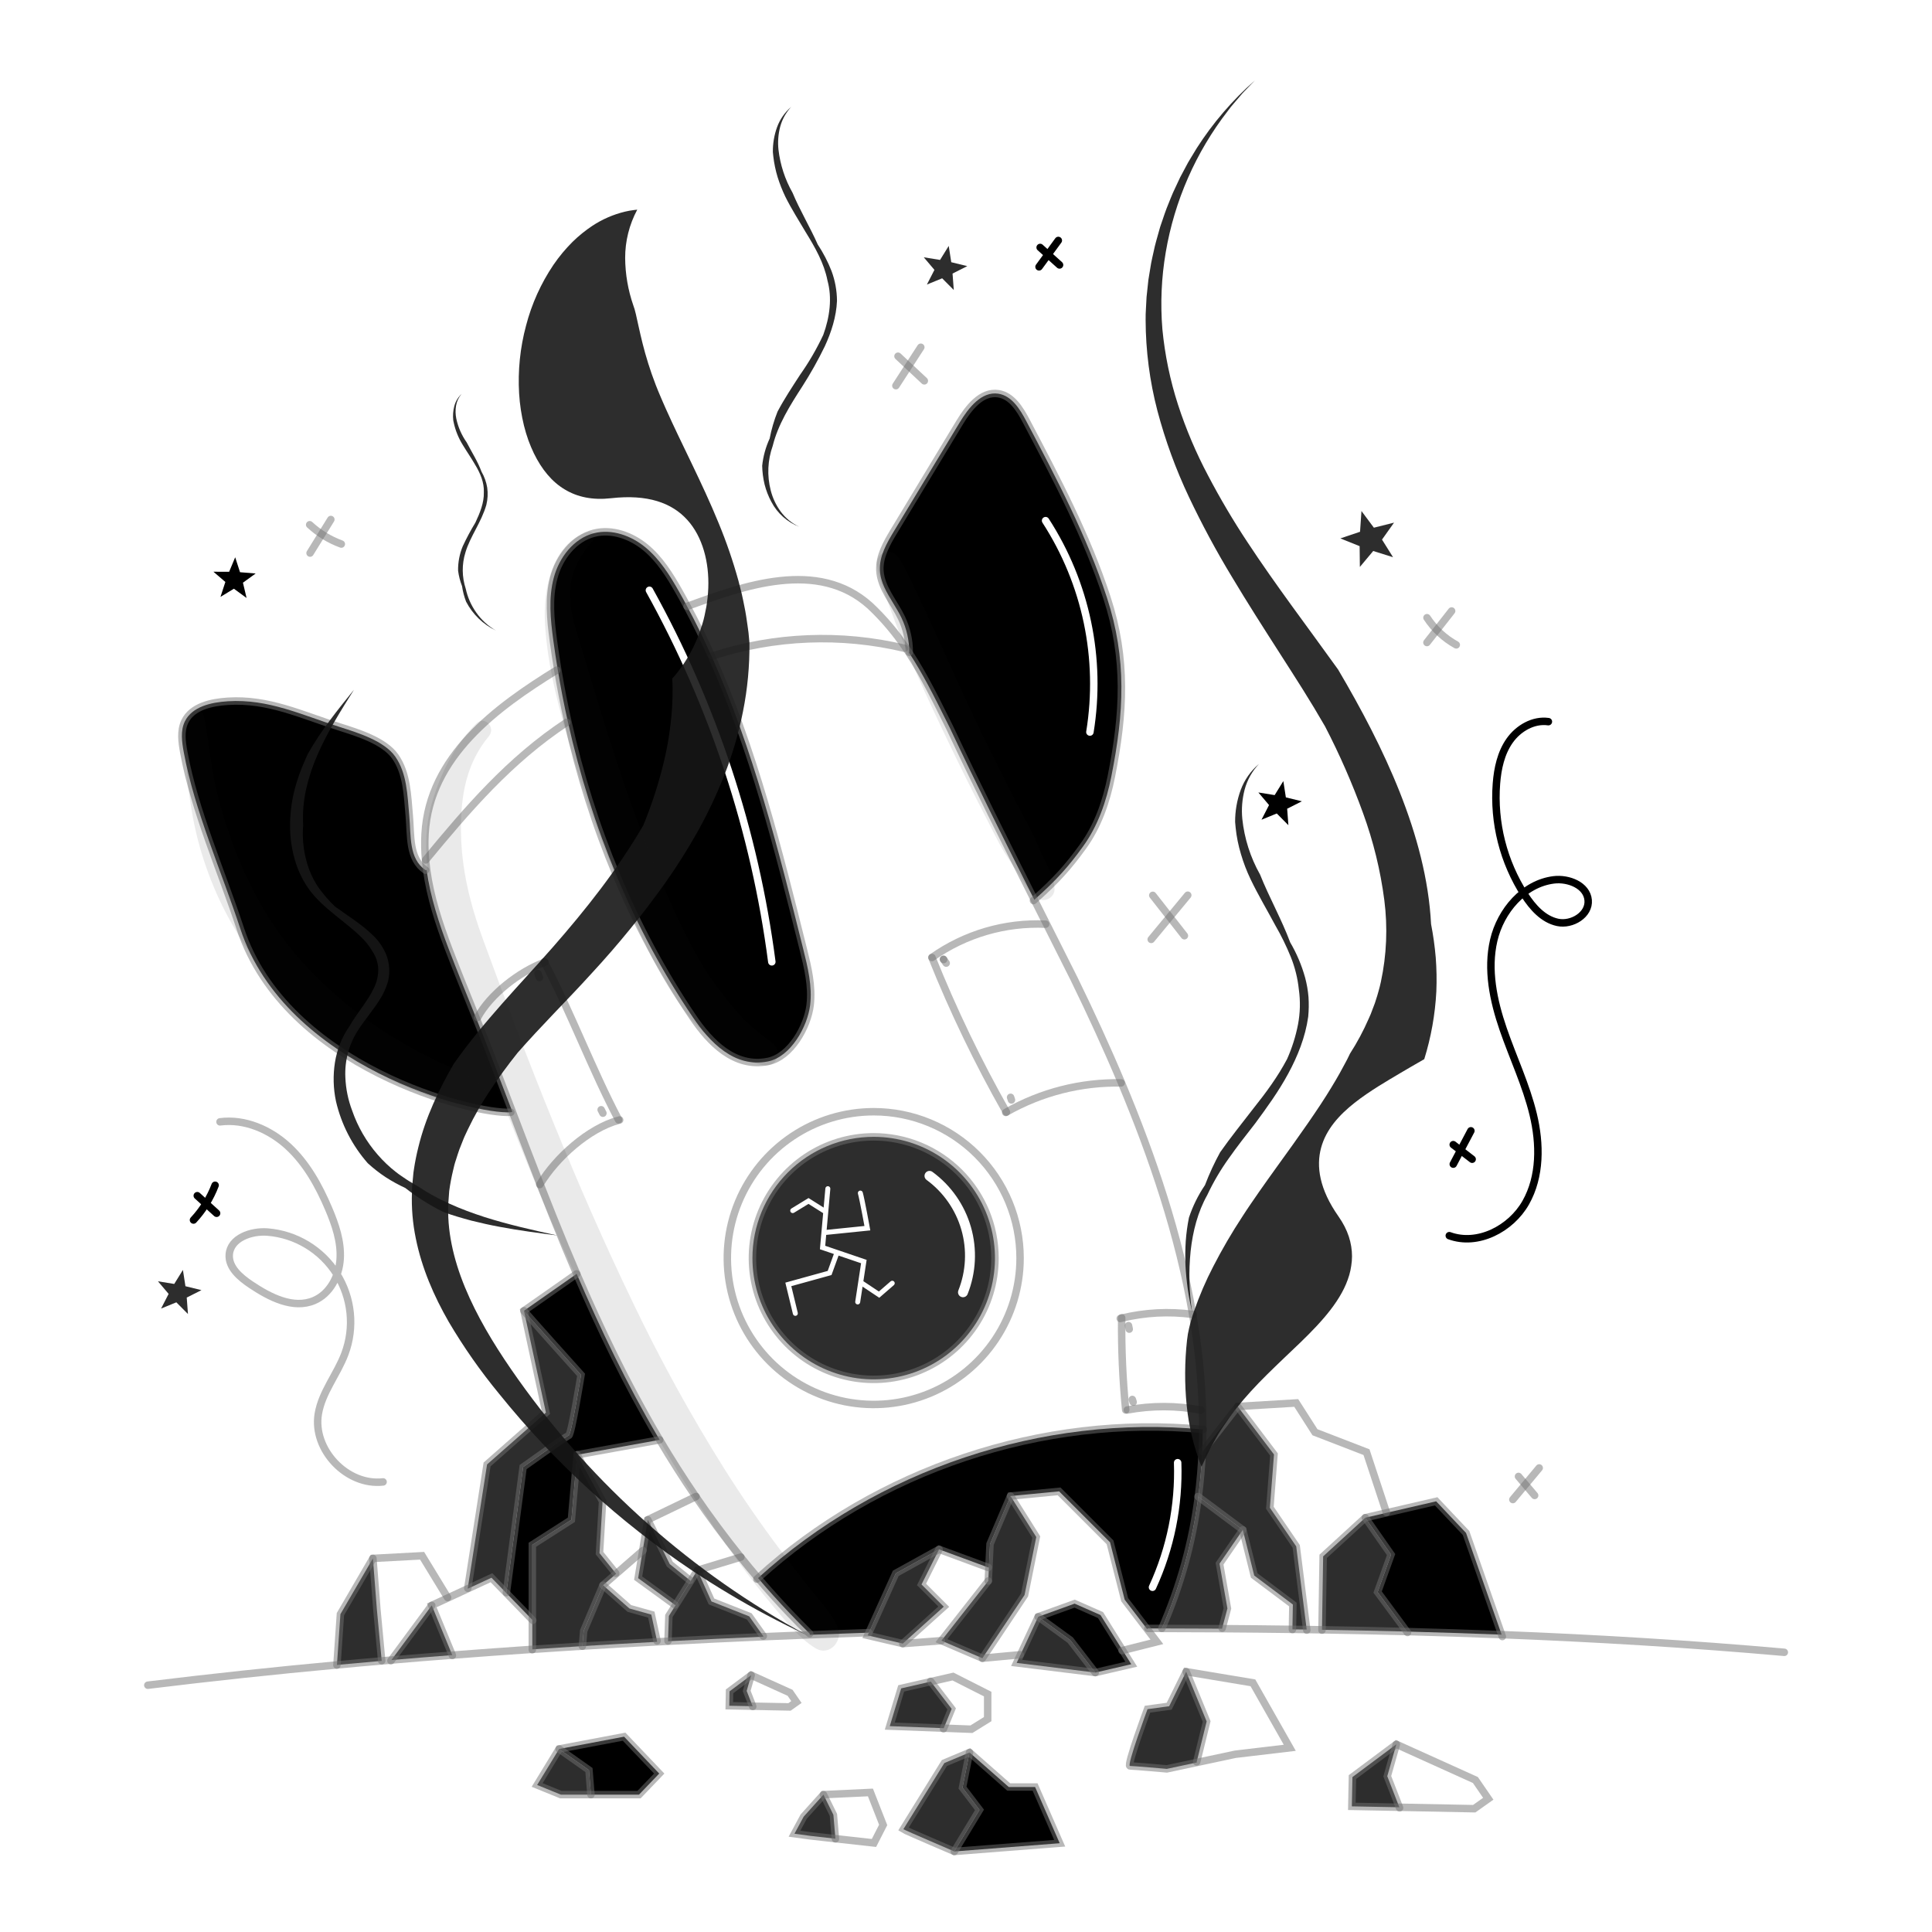 <svg width="960" height="960" viewBox="0 0 960 960" fill="none" xmlns="http://www.w3.org/2000/svg">
  <g clip-path="url(#clip0_46_7729)">
    <g clip-path="url(#clip1_46_7729)">
      <path fill-rule="evenodd" clip-rule="evenodd" d="M552.22 385.814C558.502 354.26 559.998 327.504 550.02 296.927C540.055 266.338 524.97 237.715 509.963 209.274C506.81 203.29 502.73 196.624 496.041 195.624C487.67 194.375 481.266 202.647 476.876 209.892C466.02 227.853 455.165 245.81 444.309 263.763C440.646 269.822 436.863 276.35 437.209 283.422C437.513 289.385 440.668 294.553 443.837 299.746C445.293 302.132 446.753 304.524 447.941 307.001C450.497 312.346 451.812 318.201 451.787 324.127L451.639 324.227C458.578 334.812 464.226 346.144 470.069 357.869C470.689 359.114 471.312 360.363 471.939 361.617C485.503 390.426 499.635 418.653 513.953 447.103C525.105 437.163 530.756 430.807 538.088 420.693C545.52 410.468 549.76 398.214 552.22 385.814ZM521.103 257.7C520.546 256.84 519.398 256.594 518.538 257.151C517.678 257.708 517.433 258.856 517.989 259.716C537.859 290.399 545.61 327.374 539.737 363.455C539.573 364.466 540.259 365.418 541.27 365.583C542.281 365.747 543.234 365.061 543.398 364.05C549.419 327.062 541.472 289.156 521.103 257.7Z" fill="url(#paint0_linear_46_7729)"/>
      <path fill-rule="evenodd" clip-rule="evenodd" d="M353.601 326.131C349.842 317.723 345.811 309.451 341.434 301.315C340.111 298.793 338.727 296.283 337.317 293.801C332.792 285.801 327.808 277.84 320.724 271.991C313.64 266.142 304.018 262.68 295.118 264.955C285.029 267.552 277.845 277.022 275.162 287.087C272.479 297.152 273.527 307.81 274.927 318.122C275.595 323.046 276.337 327.962 277.153 332.872C278.587 341.557 280.269 350.19 282.197 358.772C293.841 410.949 314.357 461.161 344.241 505.425C352.624 517.814 364.914 530.771 381.581 527.433C392.939 525.17 401.253 510.012 402.539 499.539C403.701 490.118 401.389 480.659 399.089 471.448C386.801 422.164 374.286 372.323 353.601 326.131ZM324.312 292.412C323.815 291.516 322.686 291.193 321.79 291.691C320.895 292.188 320.572 293.317 321.069 294.212C352.686 351.163 373.25 413.579 381.678 478.17C381.81 479.186 382.741 479.901 383.756 479.769C384.772 479.636 385.488 478.706 385.355 477.69C376.868 412.635 356.156 349.772 324.312 292.412Z" fill="url(#paint1_linear_46_7729)"/>
      <path fill-rule="evenodd" clip-rule="evenodd" d="M577.322 809.128C586.452 788.298 592.552 766.268 595.435 743.709C596.4 736.245 597.045 728.76 597.369 721.255C597.53 717.595 597.616 713.948 597.641 710.288C518.028 702.709 435.719 730.232 376.667 784.14C381.737 790.087 386.967 795.898 392.357 801.573C395.634 805.019 398.96 808.411 402.335 811.749L402.36 812.33C412.143 811.946 421.943 811.588 431.76 811.255L445.101 781.778L466.624 769.859L491.069 778.872L491.378 778.885L491.934 767.238L502.122 743.375L526.27 741.05L551.579 766.36L558.849 794.872L569.965 809.437H569.977L570.336 809.153H570.358C572.675 809.153 575.004 809.153 577.322 809.165V809.128ZM587.022 726.738C586.988 725.715 586.131 724.913 585.107 724.947C584.083 724.981 583.281 725.839 583.315 726.862C584.018 747.899 579.795 768.808 570.985 787.924C570.556 788.854 570.963 789.956 571.893 790.385C572.823 790.813 573.924 790.407 574.353 789.477C583.406 769.836 587.744 748.352 587.022 726.738Z" fill="url(#paint2_linear_46_7729)"/>
      <path fill-rule="evenodd" clip-rule="evenodd" d="M434.131 564.884C446.049 564.883 457.701 568.416 467.611 575.037C477.522 581.657 485.246 591.068 489.808 602.079C494.369 613.09 495.563 625.207 493.238 636.896C490.914 648.586 485.174 659.324 476.747 667.751C468.319 676.179 457.581 681.918 445.892 684.243C434.202 686.568 422.086 685.374 411.075 680.812C400.064 676.25 390.653 668.526 384.032 658.615C377.412 648.705 373.878 637.054 373.88 625.135C373.882 609.156 380.231 593.833 391.529 582.534C402.828 571.235 418.152 564.886 434.131 564.884ZM459.865 582.829C460.671 581.727 462.219 581.487 463.321 582.294C472.553 589.05 479.279 598.682 482.443 609.675C485.607 620.669 485.031 632.402 480.803 643.032C480.299 644.301 478.861 644.921 477.592 644.417C476.322 643.912 475.703 642.474 476.207 641.205C480.03 631.593 480.551 620.984 477.69 611.043C474.829 601.103 468.747 592.394 460.4 586.285C459.298 585.479 459.058 583.931 459.865 582.829ZM412.581 590.754C412.642 590.074 412.14 589.473 411.46 589.412C410.78 589.352 410.179 589.854 410.118 590.534L409.267 600.038L402.409 595.708L401.759 595.298L401.104 595.698L393.249 600.498C392.666 600.854 392.482 601.615 392.838 602.198C393.195 602.781 393.956 602.965 394.538 602.609L401.738 598.209L409.019 602.807L407.5 619.772L407.413 620.74L408.333 621.053L414.34 623.098L411.28 631.515L391.384 637.017L390.23 637.336L390.512 638.5L394.003 652.901C394.164 653.565 394.832 653.973 395.496 653.812C396.16 653.651 396.567 652.982 396.407 652.319L393.198 639.082L412.553 633.729L413.168 633.559L413.386 632.96L416.682 623.895L427.864 627.701L426.485 636.758C426.424 636.921 426.399 637.092 426.409 637.261L424.964 646.751C424.861 647.426 425.325 648.057 426 648.159C426.675 648.262 427.306 647.798 427.409 647.123L428.598 639.314L436.121 644.33L436.905 644.852L437.616 644.235L444.161 638.562C444.677 638.115 444.733 637.334 444.286 636.818C443.839 636.302 443.058 636.246 442.542 636.694L436.709 641.749L429.009 636.616L430.465 627.05L430.621 626.027L429.641 625.694L410.05 619.025L410.534 613.612L431.116 611.512L432.446 611.376L432.207 610.061L430.99 610.282C432.207 610.061 432.207 610.06 432.207 610.06L432.207 610.06L432.206 610.058L432.205 610.05L432.199 610.019L432.177 609.897L432.092 609.434C432.019 609.034 431.913 608.458 431.783 607.759C431.524 606.359 431.169 604.461 430.787 602.467C430.029 598.514 429.144 594.081 428.688 592.486C428.501 591.829 427.816 591.449 427.16 591.637C426.503 591.824 426.123 592.509 426.31 593.165C426.728 594.627 427.589 598.922 428.358 602.933C428.739 604.92 429.093 606.813 429.352 608.209C429.419 608.571 429.48 608.9 429.533 609.188L410.759 611.103L412.581 590.754Z" fill="#171717" fill-opacity="0.9"/>
      <path d="M728.461 761.711L746.155 812.244C730.44 811.638 714.733 811.127 699.034 810.71L684.534 791.088L691.223 772.468L678.423 754.144L688.945 751.708L713.624 746L728.461 761.711Z" fill="url(#paint3_linear_46_7729)"/>
      <path d="M684.531 791.088L699.031 810.71C684.986 810.352 670.937 810.06 656.882 809.833L657.463 773.346L678.42 754.146L691.22 772.47L684.531 791.088Z" fill="#171717" fill-opacity="0.9"/>
      <path d="M689.328 882.584L695.325 898.014L671.722 897.569L672.018 883.017L693.841 866.733L689.328 882.584Z" fill="#171717" fill-opacity="0.9"/>
      <path d="M644.089 768.4L649.294 809.709C646.933 809.672 644.559 809.647 642.194 809.622L642.417 797.27L623.217 782.87L617.542 760.182L595.434 743.712C596.398 736.246 597.041 728.761 597.363 721.259L597.536 721.271L615.001 698.863L633.04 722.726L631 749.198L644.089 768.4Z" fill="#171717" fill-opacity="0.9"/>
      <path d="M617.542 760.178L605.981 776.978L609.9 799.233L607.292 809.051V809.273C597.302 809.211 587.311 809.174 577.321 809.162V809.125C586.451 788.295 592.551 766.265 595.434 743.706L617.542 760.178Z" fill="#171717" fill-opacity="0.9"/>
      <path d="M589.4 830.654L599.575 855.383L594.63 875.462L594.691 875.771L579.791 878.949C579.791 878.949 563.211 877.49 561.468 877.49C559.725 877.49 570.197 849.275 570.197 849.275L580.954 847.816L589.4 830.654Z" fill="#171717" fill-opacity="0.9"/>
      <path d="M557.847 820.107L562.125 826.945L544.234 831.087L531.795 814.951L515.87 803.378L533.972 796.838L546.843 802.513L557.847 820.107Z" fill="url(#paint4_linear_46_7729)"/>
      <path d="M531.795 814.951L544.234 831.087L505.175 826.289L507.042 822.283L515.87 803.378L531.795 814.951Z" fill="#171717" fill-opacity="0.9"/>
      <path d="M514.337 887.962L526.553 915.893L474.19 919.973L486.703 899.313L478.258 888.259L481.757 870.801L501.243 887.962H514.337Z" fill="url(#paint5_linear_46_7729)"/>
      <path d="M502.121 743.375L514.918 763.739L509.095 792.547L488.15 823.965L467.786 815.236L491.068 785.562L491.377 778.885L491.933 767.238L502.121 743.375Z" fill="#171717" fill-opacity="0.9"/>
      <path d="M478.258 888.259L486.703 899.313L474.19 919.973C474.19 919.973 449.746 909.5 448.881 908.92L469.245 876.043L481.757 870.801L478.258 888.259Z" fill="#171717" fill-opacity="0.9"/>
      <path d="M462.506 835.575L472.88 849.126L468.936 858.721L442.118 857.707L447.793 838.95L462.506 835.575Z" fill="#171717" fill-opacity="0.9"/>
      <path d="M468.948 798.359L448.584 816.695L431.138 812.615L431.756 811.255L445.097 781.778L466.623 769.859L457.894 787.305L468.948 798.359Z" fill="#171717" fill-opacity="0.9"/>
      <path d="M414.113 901.786L415.114 913.631L402.836 912.258L394.762 911.17L399.35 902.663L409.167 891.746L414.113 901.786Z" fill="#171717" fill-opacity="0.9"/>
      <path d="M379.27 812.985L379.282 813.27C363.482 813.95 347.701 814.704 331.94 815.532L331.927 815.384L332.36 802.946L335.674 797.654L343.241 785.537L346.541 780.257L353.527 795.75L372.296 803.168L379.27 812.985Z" fill="#171717" fill-opacity="0.9"/>
      <path d="M371.023 840.212L373.99 847.803L362.368 847.581L362.504 840.422L373.249 832.397L371.023 840.212Z" fill="#171717" fill-opacity="0.9"/>
      <path d="M319.34 770.564L321.887 755.158L332.805 777.203L342.833 785.277L343.241 785.537L335.674 797.654L335.414 797.493L317.09 784.177L318.277 777.03L318.895 773.284L319.34 770.564Z" fill="#171717" fill-opacity="0.9"/>
      <path d="M327.785 715.456L286.761 722.875L283.929 755.158L264.505 767.6V804.891L251.523 791.5L251.634 791.389L259.934 728.989C259.934 728.989 281.312 713.706 282.623 713.274C283.934 712.842 288.731 683.167 288.731 683.167C288.731 683.167 261.231 652.615 260.367 651.304L286.542 632.98H286.554C298.449 660.651 311.53 687.828 326.8 713.805C327.118 714.356 327.451 714.912 327.785 715.456Z" fill="url(#paint6_linear_46_7729)"/>
      <path d="M310.104 862.949L327.563 881.273L317.523 891.746H293.635L292.658 879.53L277.821 869.057L310.104 862.949Z" fill="url(#paint7_linear_46_7729)"/>
      <path d="M326.475 815.384L326.499 815.817C314.11 816.472 301.737 817.181 289.382 817.943L290.037 810.364L299.637 787.676L312.731 799.236L323.631 802.29L326.475 815.384Z" fill="#171717" fill-opacity="0.9"/>
      <path d="M264.505 804.887V767.6L283.929 755.162L286.761 722.879L299.422 746L297.888 771.742L305.962 781.782L306.162 782.017L299.634 787.68L290.034 810.368L289.379 817.948C281.082 818.455 272.789 818.989 264.502 819.548L264.505 804.887Z" fill="#171717" fill-opacity="0.9"/>
      <path d="M292.658 879.53L293.635 891.746H278.687L266.904 886.948L277.821 869.057L292.658 879.53Z" fill="#171717" fill-opacity="0.9"/>
      <path d="M288.727 683.161C288.727 683.161 283.927 712.835 282.619 713.268C281.311 713.701 259.93 728.983 259.93 728.983L251.63 791.383L251.519 791.494L244.211 783.965L232.511 789.38L232.424 789.195L242.019 727.67L271.26 701.915L260.36 651.296C261.228 652.609 288.727 683.161 288.727 683.161Z" fill="#171717" fill-opacity="0.9"/>
      <path d="M253.81 552.681C235.659 553.881 142.01 530.363 119.41 461.47C110.249 433.551 96.574 402.554 91.331 373.87C90.392 368.726 89.575 363.17 91.85 358.476C95.461 351.021 105.031 348.968 113.302 348.449C133.394 347.2 149.74 355.2 168.942 361.283C177.98 364.152 190.975 368.183 196.403 375.947C202.239 384.293 202.449 395.161 203.364 405.3C204.279 415.439 203.055 426.591 211.438 432.378L212.006 432.303C213.849 445.803 218.188 459.023 223.006 471.659C227.382 483.12 232.031 494.483 236.594 505.871C238.733 511.2 240.86 516.541 242.924 521.895C246.831 532.046 250.714 542.212 254.571 552.395L253.81 552.681Z" fill="url(#paint8_linear_46_7729)"/>
      <path d="M214.541 797.7L224.729 822.416C214.652 823.184 204.575 824 194.499 824.864L214.541 797.7Z" fill="#171717" fill-opacity="0.9"/>
      <path d="M189.664 825.2L189.677 825.287C182.258 825.931 174.84 826.597 167.421 827.287L169.152 802.064L185.3 774.36L187.265 799.669L189.664 825.2Z" fill="#171717" fill-opacity="0.9"/>
      <path d="M276.648 332.956C246.603 351.465 213.392 375.835 211.216 414.275C210.979 418.623 211.057 422.983 211.451 427.32C211.599 428.989 211.785 430.646 212.007 432.302C213.85 445.802 218.189 459.021 223.007 471.658C227.383 483.119 232.032 494.482 236.595 505.87C238.734 511.199 240.861 516.54 242.925 521.894C246.832 532.045 250.714 542.211 254.572 552.394C259.123 564.4 263.723 576.389 268.372 588.362C272.438 598.773 276.601 609.15 280.86 619.495C282.726 623.996 284.622 628.489 286.547 632.972C298.442 660.644 311.523 687.82 326.793 713.797C327.115 714.354 327.448 714.91 327.782 715.454C333.456 725.049 339.441 734.455 345.735 743.67C352.783 753.981 360.218 764 368.04 773.727C370.847 777.239 373.72 780.709 376.658 784.138C381.724 790.085 386.954 795.896 392.348 801.571C395.624 805.009 398.95 808.401 402.326 811.747" stroke="#727272" stroke-opacity="0.5" stroke-width="3.709" stroke-miterlimit="10" stroke-linecap="round"/>
      <path d="M577.321 809.128C586.451 788.298 592.551 766.268 595.434 743.709C596.399 736.242 597.042 728.758 597.363 721.255C597.524 717.595 597.61 713.948 597.635 710.288C597.635 707.088 597.594 703.882 597.512 700.669C597.019 684.721 595.382 668.829 592.612 653.116C585.849 613.933 572.817 575.11 557.251 538.016C549.857 520.409 541.894 503.186 533.758 486.494C529.158 477.283 524.558 468.129 519.958 459.033C517.958 455.039 515.955 451.062 513.949 447.101C499.631 418.651 485.499 390.424 471.935 361.615C465.407 348.558 459.311 335.934 451.635 324.225C451.091 323.397 450.547 322.581 449.978 321.765C444.9 314.219 438.995 307.264 432.372 301.03C406.407 277.538 369.326 291.139 341.432 301.314H341.42" stroke="#727272" stroke-opacity="0.5" stroke-width="3.709" stroke-miterlimit="10" stroke-linecap="round"/>
      <path d="M570.335 809.153C572.659 809.153 574.996 809.153 577.321 809.165C587.311 809.177 597.301 809.214 607.292 809.276C618.926 809.35 630.559 809.466 642.192 809.622C644.553 809.647 646.927 809.672 649.292 809.709C651.827 809.746 654.361 809.783 656.884 809.833C670.942 810.055 684.992 810.348 699.033 810.711C714.736 811.131 730.443 811.642 746.154 812.244C792.94 814.074 839.726 816.868 886.612 821.022" stroke="#727272" stroke-opacity="0.5" stroke-width="3.709" stroke-miterlimit="10" stroke-linecap="round"/>
      <path d="M73.452 837.368C104.785 833.535 136.108 830.176 167.421 827.291C174.839 826.586 182.258 825.919 189.677 825.291C191.284 825.143 192.891 825.007 194.499 824.87C204.575 824.004 214.652 823.188 224.729 822.422C237.984 821.396 251.242 820.436 264.505 819.541C272.801 818.985 281.093 818.454 289.382 817.947C301.746 817.181 314.118 816.472 326.499 815.82C328.317 815.72 330.122 815.62 331.94 815.536C347.704 814.707 363.485 813.953 379.282 813.273C386.961 812.951 394.652 812.638 402.354 812.333C412.134 811.95 421.934 811.592 431.754 811.258" stroke="#727272" stroke-opacity="0.5" stroke-width="3.709" stroke-miterlimit="10" stroke-linecap="round"/>
      <path d="M513.521 447.486C513.669 447.362 513.805 447.226 513.954 447.102C525.106 437.162 530.754 430.802 538.089 420.692C545.52 410.467 549.761 398.214 552.221 385.813C558.502 354.259 559.998 327.503 550.021 296.926C540.044 266.349 524.971 237.714 509.961 209.276C506.808 203.292 502.728 196.627 496.039 195.626C487.668 194.377 481.264 202.649 476.874 209.894C466.019 227.859 455.163 245.816 444.307 263.765C440.647 269.824 436.864 276.352 437.207 283.424C437.652 292.129 444.168 299.139 447.939 307.003C450.495 312.349 451.81 318.203 451.784 324.128" stroke="#727272" stroke-opacity="0.5" stroke-width="3.709" stroke-miterlimit="10" stroke-linecap="round"/>
      <path d="M211.438 432.377C203.055 426.59 204.279 415.438 203.364 405.299C202.449 395.16 202.239 384.292 196.403 375.946C190.975 368.181 177.98 364.146 168.942 361.282C149.742 355.199 133.394 347.199 113.303 348.448C105.031 348.967 95.461 351.02 91.851 358.475C89.575 363.175 90.392 368.725 91.331 373.869C96.574 402.554 110.249 433.551 119.41 461.469C142.01 530.362 235.659 553.879 253.81 552.68" stroke="#727272" stroke-opacity="0.5" stroke-width="3.709" stroke-miterlimit="10" stroke-linecap="round"/>
      <path d="M282.2 358.772C293.847 410.949 314.36 461.161 344.244 505.425C352.627 517.814 364.917 530.771 381.584 527.433C392.947 525.17 401.256 510.012 402.542 499.539C403.704 490.118 401.392 480.659 399.092 471.448C386.802 422.164 374.292 372.323 353.604 326.13C349.845 317.723 345.814 309.451 341.437 301.315C340.114 298.793 338.73 296.283 337.32 293.798C332.795 285.798 327.82 277.823 320.727 271.987C313.634 266.151 304.027 262.677 295.121 264.952C285.032 267.552 277.848 277.02 275.165 287.084C272.482 297.148 273.533 307.807 274.93 318.118C275.597 323.039 276.339 327.956 277.156 332.869C278.589 341.549 280.27 350.183 282.2 358.772Z" stroke="#727272" stroke-opacity="0.5" stroke-width="3.709" stroke-miterlimit="10" stroke-linecap="round"/>
      <path d="M354.06 325.933C384.908 315.935 417.912 314.618 449.46 322.125" stroke="#727272" stroke-opacity="0.5" stroke-width="3.709" stroke-miterlimit="10" stroke-linecap="round"/>
      <path d="M211.5 427.32C232.075 402.42 253.094 377.689 281.63 358.896" stroke="#727272" stroke-opacity="0.5" stroke-width="3.709" stroke-miterlimit="10" stroke-linecap="round"/>
      <path d="M376.105 784.647C376.29 784.473 376.476 784.313 376.661 784.14C435.713 730.232 518.022 702.709 597.635 710.288C597.722 710.3 597.796 710.3 597.882 710.313" stroke="#727272" stroke-opacity="0.5" stroke-width="3.709" stroke-miterlimit="10" stroke-linecap="round"/>
      <path d="M494.394 625.135C494.395 637.053 490.863 648.704 484.242 658.614C477.622 668.524 468.212 676.249 457.202 680.811C446.192 685.373 434.076 686.568 422.387 684.244C410.698 681.92 399.96 676.182 391.532 667.756C383.104 659.329 377.363 648.593 375.037 636.904C372.711 625.216 373.903 613.1 378.462 602.088C383.022 591.077 390.745 581.665 400.653 575.043C410.562 568.421 422.212 564.885 434.13 564.884C450.111 564.883 465.438 571.231 476.739 582.53C488.041 593.829 494.391 609.154 494.394 625.135Z" stroke="#727272" stroke-opacity="0.5" stroke-width="3.709" stroke-miterlimit="10" stroke-linecap="round"/>
      <path d="M506.869 625.135C506.871 639.52 502.606 653.583 494.615 665.545C486.625 677.506 475.266 686.83 461.976 692.336C448.687 697.842 434.062 699.284 419.953 696.479C405.844 693.674 392.884 686.748 382.711 676.577C372.538 666.406 365.61 653.447 362.802 639.338C359.994 625.229 361.434 610.605 366.937 597.314C372.441 584.024 381.763 572.663 393.723 564.67C405.683 556.677 419.745 552.41 434.13 552.409C443.682 552.408 453.14 554.288 461.965 557.942C470.79 561.597 478.808 566.953 485.563 573.707C492.317 580.46 497.675 588.478 501.331 597.302C504.987 606.126 506.869 615.584 506.869 625.135V625.135Z" stroke="#727272" stroke-opacity="0.5" stroke-width="3.709" stroke-miterlimit="10" stroke-linecap="round"/>
      <path d="M519.58 459.219C499.429 458.308 479.548 464.133 463.075 475.775" stroke="#727272" stroke-opacity="0.5" stroke-width="3.709" stroke-miterlimit="10" stroke-linecap="round"/>
      <path d="M463.075 475.775C473.666 502.18 486.025 527.841 500.069 552.582C500.069 552.594 500.081 552.594 500.081 552.607" stroke="#727272" stroke-opacity="0.5" stroke-width="3.709" stroke-miterlimit="10" stroke-linecap="round"/>
      <path d="M499.735 552.767L500.069 552.582C517.431 542.719 537.128 537.71 557.093 538.082" stroke="#727272" stroke-opacity="0.5" stroke-width="3.709" stroke-miterlimit="10" stroke-linecap="round"/>
      <path d="M268.214 588.611C268.264 588.525 268.314 588.451 268.375 588.364C276.325 575.184 292.535 560.619 307.421 556.625C307.582 556.588 307.743 556.538 307.904 556.501" stroke="#727272" stroke-opacity="0.5" stroke-width="3.709" stroke-miterlimit="10" stroke-linecap="round"/>
      <path d="M307.372 556.44C294.142 531.315 283.756 503.31 270.539 478.174C270.489 478.087 270.452 478.001 270.403 477.914" stroke="#727272" stroke-opacity="0.5" stroke-width="3.709" stroke-miterlimit="10" stroke-linecap="round"/>
      <path d="M270.835 478.063L270.535 478.174C258.109 482.786 243.605 494 237.3 505.585" stroke="#727272" stroke-opacity="0.5" stroke-width="3.709" stroke-miterlimit="10" stroke-linecap="round"/>
      <path d="M592.875 653.153L592.615 653.116C580.847 651.538 568.888 652.171 557.352 654.983C557.117 655.032 556.882 655.083 556.652 655.143" stroke="#727272" stroke-opacity="0.5" stroke-width="3.709" stroke-miterlimit="10" stroke-linecap="round"/>
      <path d="M596.794 700.693C584.695 698.377 572.269 698.348 560.159 700.607" stroke="#727272" stroke-opacity="0.5" stroke-width="3.709" stroke-miterlimit="10" stroke-linecap="round"/>
      <path d="M559.355 700.607C557.861 685.447 557.193 670.216 557.355 654.983V654.8" stroke="#727272" stroke-opacity="0.5" stroke-width="3.709" stroke-miterlimit="10" stroke-linecap="round"/>
      <path d="M502.591 546.56C502.443 546.115 502.291 545.683 502.158 545.25" stroke="#727272" stroke-opacity="0.5" stroke-width="3.709" stroke-miterlimit="10" stroke-linecap="round"/>
      <path d="M468.787 476.641C468.802 476.667 468.819 476.691 468.837 476.715C468.861 476.74 468.874 476.764 468.898 476.789" stroke="#727272" stroke-opacity="0.5" stroke-width="3.709" stroke-miterlimit="10" stroke-linecap="round"/>
      <path d="M470.16 478.569C469.628 477.815 469.01 476.95 468.837 476.715" stroke="#727272" stroke-opacity="0.5" stroke-width="3.709" stroke-miterlimit="10" stroke-linecap="round"/>
      <path d="M561.111 660.448C561 659.867 560.876 659.273 560.753 658.692" stroke="#727272" stroke-opacity="0.5" stroke-width="3.709" stroke-miterlimit="10" stroke-linecap="round"/>
      <path d="M299.582 553.138C299.137 552.273 299.15 552.298 298.705 551.42" stroke="#727272" stroke-opacity="0.5" stroke-width="3.709" stroke-miterlimit="10" stroke-linecap="round"/>
      <path d="M268.066 485.765C267.633 484.752 267.707 484.789 267.275 483.775" stroke="#727272" stroke-opacity="0.5" stroke-width="3.709" stroke-miterlimit="10" stroke-linecap="round"/>
      <path d="M368.142 773.704L368.043 773.729L346.542 780.257L343.241 785.537L335.674 797.654L332.36 802.946L331.927 815.384" stroke="#727272" stroke-opacity="0.5" stroke-width="3.709" stroke-miterlimit="10" stroke-linecap="round"/>
      <path d="M345.887 743.597L345.738 743.671L321.887 755.158L319.34 770.564L318.895 773.284L318.277 777.03L317.09 784.177L335.414 797.493" stroke="#727272" stroke-opacity="0.5" stroke-width="3.709" stroke-miterlimit="10" stroke-linecap="round"/>
      <path d="M319.489 770.44L319.34 770.564L306.16 782.013L299.632 787.676L290.037 810.364L289.382 817.944V818.005" stroke="#727272" stroke-opacity="0.5" stroke-width="3.709" stroke-miterlimit="10" stroke-linecap="round"/>
      <path d="M327.785 715.456L286.761 722.875L283.929 755.158L264.505 767.596V804.887V819.539V819.749" stroke="#727272" stroke-opacity="0.5" stroke-width="3.709" stroke-miterlimit="10" stroke-linecap="round"/>
      <path d="M224.791 822.58L224.729 822.419L214.541 797.703L222.504 794.019L232.519 789.382L244.215 783.967L251.523 791.496L264.505 804.887L264.728 805.122" stroke="#727272" stroke-opacity="0.5" stroke-width="3.709" stroke-miterlimit="10" stroke-linecap="round"/>
      <path d="M214.541 797.703L194.499 824.868L194.251 825.201" stroke="#727272" stroke-opacity="0.5" stroke-width="3.709" stroke-miterlimit="10" stroke-linecap="round"/>
      <path d="M222.392 793.784L209.744 773.049L185.3 774.36L169.152 802.068L167.421 827.291L167.408 827.377" stroke="#727272" stroke-opacity="0.5" stroke-width="3.709" stroke-miterlimit="10" stroke-linecap="round"/>
      <path d="M189.664 825.201L187.265 799.669L185.3 774.36" stroke="#727272" stroke-opacity="0.5" stroke-width="3.709" stroke-miterlimit="10" stroke-linecap="round"/>
      <path d="M299.632 787.676L312.726 799.236L323.631 802.29L326.475 815.384" stroke="#727272" stroke-opacity="0.5" stroke-width="3.709" stroke-miterlimit="10" stroke-linecap="round"/>
      <path d="M321.887 755.158L332.805 777.203L342.833 785.277" stroke="#727272" stroke-opacity="0.5" stroke-width="3.709" stroke-miterlimit="10" stroke-linecap="round"/>
      <path d="M346.542 780.257L353.528 795.75L372.297 803.168L379.27 812.985" stroke="#727272" stroke-opacity="0.5" stroke-width="3.709" stroke-miterlimit="10" stroke-linecap="round"/>
      <path d="M286.761 722.875L299.422 745.996L297.888 771.738L305.962 781.778" stroke="#727272" stroke-opacity="0.5" stroke-width="3.709" stroke-miterlimit="10" stroke-linecap="round"/>
      <path d="M595.286 743.597L595.434 743.709L617.542 760.178L623.217 782.866L642.418 797.271L642.196 809.622V809.709" stroke="#727272" stroke-opacity="0.5" stroke-width="3.709" stroke-miterlimit="10" stroke-linecap="round"/>
      <path d="M617.542 760.178L605.981 776.981L609.9 799.236L607.292 809.054" stroke="#727272" stroke-opacity="0.5" stroke-width="3.709" stroke-miterlimit="10" stroke-linecap="round"/>
      <path d="M656.885 810.006V809.833L657.466 773.346L678.423 754.144L688.945 751.708L713.624 745.996L728.461 761.711L746.155 812.244L746.488 813.196" stroke="#727272" stroke-opacity="0.5" stroke-width="3.709" stroke-miterlimit="10" stroke-linecap="round"/>
      <path d="M678.423 754.144L691.22 772.468L684.531 791.088L699.034 810.71L699.368 811.168" stroke="#727272" stroke-opacity="0.5" stroke-width="3.709" stroke-miterlimit="10" stroke-linecap="round"/>
      <path d="M688.896 751.523L679.004 721.564L653.398 711.673L644.088 697.12L614.995 698.863L597.536 721.267" stroke="#727272" stroke-opacity="0.5" stroke-width="3.709" stroke-miterlimit="10" stroke-linecap="round"/>
      <path d="M614.995 698.863L633.034 722.726L630.994 749.198L644.088 768.4L649.293 809.709L649.33 810.006" stroke="#727272" stroke-opacity="0.5" stroke-width="3.709" stroke-miterlimit="10" stroke-linecap="round"/>
      <path d="M481.757 870.8L469.245 876.042L448.881 908.92C449.746 909.501 474.19 919.973 474.19 919.973L526.553 915.893L514.337 887.962H501.243L481.757 870.8Z" stroke="#727272" stroke-opacity="0.5" stroke-width="3.709" stroke-miterlimit="10" stroke-linecap="round"/>
      <path d="M481.757 870.801L478.258 888.259L486.703 899.313L474.19 919.973" stroke="#727272" stroke-opacity="0.5" stroke-width="3.709" stroke-miterlimit="10" stroke-linecap="round"/>
      <path d="M491.068 785.562L467.786 815.236L488.15 823.965L506.919 822.222" stroke="#727272" stroke-opacity="0.5" stroke-width="3.709" stroke-miterlimit="10" stroke-linecap="round"/>
      <path d="M502.121 743.375L514.918 763.739L509.095 792.547L488.15 823.965" stroke="#727272" stroke-opacity="0.5" stroke-width="3.709" stroke-miterlimit="10" stroke-linecap="round"/>
      <path d="M491.068 778.873L466.623 769.859L445.097 781.778L431.756 811.255L431.138 812.615L448.584 816.695L467.786 815.236" stroke="#727272" stroke-opacity="0.5" stroke-width="3.709" stroke-miterlimit="10" stroke-linecap="round"/>
      <path d="M466.623 769.859L457.894 787.305L468.948 798.359L448.584 816.695" stroke="#727272" stroke-opacity="0.5" stroke-width="3.709" stroke-miterlimit="10" stroke-linecap="round"/>
      <path d="M544.234 831.087L562.125 826.945L557.847 820.107L546.843 802.513L533.972 796.838L515.87 803.378L507.042 822.283L505.175 826.289L544.234 831.087Z" stroke="#727272" stroke-opacity="0.5" stroke-width="3.709" stroke-miterlimit="10" stroke-linecap="round"/>
      <path d="M515.87 803.378L531.795 814.951L544.234 831.087" stroke="#727272" stroke-opacity="0.5" stroke-width="3.709" stroke-miterlimit="10" stroke-linecap="round"/>
      <path d="M589.4 830.654L622.56 836.181L640.884 868.476L613.831 871.676L597.041 875.261L594.691 875.768L579.791 878.946C579.791 878.946 563.211 877.487 561.468 877.487C559.725 877.487 570.197 849.272 570.197 849.272L580.954 847.813L589.4 830.654Z" stroke="#727272" stroke-opacity="0.5" stroke-width="3.709" stroke-miterlimit="10" stroke-linecap="round"/>
      <path d="M589.401 830.654L599.576 855.383L594.631 875.462" stroke="#727272" stroke-opacity="0.5" stroke-width="3.709" stroke-miterlimit="10" stroke-linecap="round"/>
      <path d="M409.167 891.746L399.35 902.663L394.762 911.17L402.836 912.258L415.114 913.631L434.266 915.757L438.841 906.805L432.51 890.658L409.167 891.746Z" stroke="#727272" stroke-opacity="0.5" stroke-width="3.709" stroke-miterlimit="10" stroke-linecap="round"/>
      <path d="M693.841 866.733L672.018 883.017L671.722 897.569L695.325 898.014L732.529 898.732L739.515 893.786L733.11 884.476L693.841 866.733Z" stroke="#727272" stroke-opacity="0.5" stroke-width="3.709" stroke-miterlimit="10" stroke-linecap="round"/>
      <path d="M277.821 869.057L266.904 886.948L278.687 891.746H293.635H317.523L327.563 881.273L310.104 862.949L277.821 869.057Z" stroke="#727272" stroke-opacity="0.5" stroke-width="3.709" stroke-miterlimit="10" stroke-linecap="round"/>
      <path d="M557.538 820.181L557.847 820.107L574.848 815.817L569.976 809.437H569.964L558.848 794.872L551.578 766.36L526.269 741.05L502.121 743.375L491.933 767.238L491.377 778.885L491.068 785.562" stroke="#727272" stroke-opacity="0.5" stroke-width="3.709" stroke-miterlimit="10" stroke-linecap="round"/>
      <path d="M563.065 696.687C562.929 696.255 562.78 695.809 562.632 695.377" stroke="#727272" stroke-opacity="0.5" stroke-width="3.709" stroke-miterlimit="10" stroke-linecap="round"/>
      <path d="M286.539 632.974L260.364 651.298L271.269 701.917L242.028 727.672L232.433 789.197" stroke="#727272" stroke-opacity="0.5" stroke-width="3.709" stroke-miterlimit="10" stroke-linecap="round"/>
      <path d="M260.363 651.3C261.228 652.611 288.727 683.163 288.727 683.163C288.727 683.163 283.927 712.837 282.619 713.27C281.311 713.703 259.93 728.985 259.93 728.985L251.63 791.385" stroke="#727272" stroke-opacity="0.5" stroke-width="3.709" stroke-miterlimit="10" stroke-linecap="round"/>
      <path d="M462.506 835.575L447.793 838.95L442.118 857.707L468.936 858.721L482.697 859.24L490.771 854.22V841.782L473.535 833.053L462.506 835.575Z" stroke="#727272" stroke-opacity="0.5" stroke-width="3.709" stroke-miterlimit="10" stroke-linecap="round"/>
      <path d="M462.407 835.451L462.506 835.575L472.88 849.126L468.936 858.721L468.812 859.018" stroke="#727272" stroke-opacity="0.5" stroke-width="3.709" stroke-miterlimit="10" stroke-linecap="round"/>
      <path d="M373.249 832.397L362.504 840.422L362.368 847.581L373.99 847.803L392.302 848.162L395.739 845.726L392.586 841.139L373.249 832.397Z" stroke="#727272" stroke-opacity="0.5" stroke-width="3.709" stroke-miterlimit="10" stroke-linecap="round"/>
      <path d="M373.249 832.397L371.023 840.212L373.99 847.803L374.04 847.939" stroke="#727272" stroke-opacity="0.5" stroke-width="3.709" stroke-miterlimit="10" stroke-linecap="round"/>
      <path d="M277.821 869.057L292.658 879.53L293.635 891.746" stroke="#727272" stroke-opacity="0.5" stroke-width="3.709" stroke-miterlimit="10" stroke-linecap="round"/>
      <path d="M693.841 866.733L689.328 882.584L695.325 898.014L695.436 898.299" stroke="#727272" stroke-opacity="0.5" stroke-width="3.709" stroke-miterlimit="10" stroke-linecap="round"/>
      <path d="M409.167 891.746L414.113 901.786L415.114 913.631L415.126 913.717" stroke="#727272" stroke-opacity="0.5" stroke-width="3.709" stroke-miterlimit="10" stroke-linecap="round"/>
      <path d="M623.517 39.973L620.005 43.623C618.852 44.856 617.621 46.012 616.557 47.323L613.268 51.165C612.727 51.81 612.158 52.431 611.64 53.096L610.108 55.106C594.199 75.63 583.599 99.762 579.249 125.363C577.088 138.007 576.53 150.873 577.588 163.657C578.815 176.378 581.416 188.928 585.345 201.089C589.304 213.247 594.309 225.039 600.305 236.332C606.26 247.692 612.791 258.739 619.873 269.432C634.019 290.932 649.673 311.453 664.883 332.672C676.454 352.289 687.163 372.538 695.55 393.679C703.903 414.772 709.941 436.909 711.087 459.165C712.156 464.648 712.93 470.184 713.407 475.75C713.843 481.368 713.943 487.007 713.707 492.637C713.116 504.061 711.1 515.366 707.707 526.29L706.845 526.79C706.291 527.115 705.488 527.596 704.427 528.181C702.307 529.354 699.462 531.069 696.08 533.044C689.337 537.052 680.687 542.009 673.123 547.956C665.553 553.931 658.947 561.087 656.442 570.338C653.951 579.563 655.587 590.905 665.075 604.413C669.835 611.154 671.801 617.834 671.808 624.229C671.805 625.823 671.676 627.415 671.42 628.988C671.201 630.536 670.873 632.067 670.438 633.569C669.524 636.64 668.275 639.6 666.713 642.397C660.381 653.917 649.162 664.258 637.871 674.974C632.285 680.338 626.544 685.82 621.415 691.488C616.541 696.809 612.078 702.492 608.063 708.488C607.163 709.862 606.226 711.21 605.428 712.519C604.663 713.86 603.94 715.127 603.258 716.319C602.564 717.558 601.917 718.713 601.315 719.784C600.75 720.873 600.294 721.884 599.843 722.816L597.027 728.816C593.179 719.012 590.696 708.725 589.648 698.245C588.582 687.48 588.645 676.632 589.836 665.88C590.046 663.856 590.394 661.848 590.879 659.871C591.548 656.988 592.378 654.145 593.367 651.356C595.987 643.804 599.151 636.451 602.833 629.356C607.232 620.789 612.089 612.465 617.381 604.419C618.738 602.298 620.13 600.203 621.556 598.133C622.974 596.043 624.41 593.933 625.81 591.961C628.637 587.913 631.465 583.97 634.248 580.094C645.448 564.651 655.326 550.703 661.518 540.394C664.677 535.249 666.966 531.044 668.498 528.12C669.311 526.658 669.854 525.52 670.222 524.739L670.799 523.552C674.37 518.005 677.488 512.179 680.122 506.131C680.442 505.394 680.809 504.659 681.1 503.917L681.937 501.687C682.475 500.194 683.144 498.715 683.575 497.187C684.048 495.666 684.592 494.15 684.969 492.587C685.389 491.036 685.834 489.481 686.15 487.887C689.017 474.551 689.596 460.825 687.862 447.295C685.951 432.534 682.408 418.03 677.298 404.049C671.957 389.298 665.656 374.913 658.436 360.985C654.88 354.81 651.189 348.677 647.363 342.585L641.533 333.395L635.618 324.155C627.704 311.811 619.712 299.348 612.072 286.548C604.297 273.709 597.183 260.481 590.757 246.916C584.261 233.189 579.034 218.896 575.14 204.216C571.275 189.453 569.298 174.26 569.255 158.999C569.197 157.099 569.32 155.192 569.415 153.292C569.51 151.392 569.591 149.492 569.715 147.6L570.322 141.941L570.622 139.117L571.075 136.317L571.999 130.722C572.347 128.866 572.799 127.03 573.199 125.187C573.932 121.487 575.052 117.881 576.051 114.258C576.512 112.435 577.221 110.683 577.795 108.898C578.421 107.127 578.956 105.33 579.659 103.589C581.095 100.121 582.351 96.589 584.017 93.235L586.394 88.159L589.031 83.217L590.349 80.752C590.804 79.94 591.307 79.152 591.785 78.352L594.679 73.577C602.679 61.087 612.385 49.776 623.517 39.973Z" fill="#171717" fill-opacity="0.9"/>
      <path d="M401 812.521L390.918 807.653C387.561 806.018 384.284 804.228 380.961 802.522C368.246 795.752 355.871 788.36 343.834 780.346C307.68 756.102 275.396 726.535 248.075 692.646C238.77 681.364 230.367 669.368 222.943 656.768C215.616 644.008 209.579 630.161 206.594 615.278C205.059 607.807 204.421 600.179 204.694 592.556C204.705 590.647 204.824 588.741 205.048 586.845L205.314 583.993C205.38 583.041 205.495 582.093 205.659 581.153C206.215 577.387 206.962 573.651 207.897 569.96C211.497 555.143 218.059 541.445 225.48 528.592C240.387 507.415 258.154 489.477 274.638 470.718C291.116 451.902 306.761 432.182 319.572 410.264C324.415 398.587 328.197 386.498 330.872 374.143C332.148 368.028 333.07 361.844 333.633 355.622C334.212 349.471 334.354 343.286 334.058 337.114C334.058 337.114 334.313 336.835 334.794 336.304C335.275 335.773 335.952 334.981 336.745 333.943C337.538 332.905 338.508 331.62 339.57 330.093C340.614 328.566 341.67 326.799 342.821 324.793C344.027 322.629 345.121 320.405 346.1 318.129C347.185 315.554 348.133 312.923 348.94 310.248C349.4 308.833 349.761 307.402 350.081 305.94C350.401 304.478 350.716 302.972 350.991 301.44C351.506 298.348 351.824 295.226 351.944 292.093C352.41 279.415 349.162 266.767 341.517 258.336C333.833 249.854 321.824 245.502 303.611 247.568C294.505 248.597 286.916 247.015 280.583 243.178C274.251 239.4 269.152 233.205 265.265 225.225C264.303 223.187 263.415 221.13 262.586 218.867C261.723 216.457 260.982 214.005 260.366 211.52C259.087 206.295 258.278 200.966 257.951 195.597C257.272 184.215 258.434 172.799 261.392 161.787C264.191 151.007 268.805 140.783 275.037 131.553C277.823 127.483 280.983 123.682 284.475 120.2C287.499 117.233 290.797 114.559 294.326 112.214C299.261 108.958 304.722 106.581 310.468 105.186C311.977 104.818 313.507 104.544 315.049 104.364L316.649 104.181C312.682 111.57 310.616 119.831 310.638 128.218C310.698 136.238 312.071 144.194 314.7 151.771C315.574 153.932 316.308 157.635 317.4 162.571C318.492 167.507 319.919 173.671 322.088 180.559C323.165 183.999 324.41 187.609 325.84 191.291C326.201 192.211 326.552 193.142 326.947 194.064C327.342 194.986 327.694 195.901 328.163 196.958C329.076 199.015 329.89 201.053 330.884 203.2C334.676 211.7 339.16 220.878 343.757 230.445C348.354 240.012 353.03 249.983 357.083 259.916C360.947 269.256 364.235 278.825 366.929 288.567L368.55 294.985C369.05 297.03 369.407 299.057 369.794 300.913C370.594 304.613 371.034 307.978 371.429 310.713C371.619 312.084 371.804 313.303 371.929 314.369C372.029 315.441 372.116 316.351 372.185 317.088C372.317 318.563 372.385 319.346 372.385 319.346C372.513 330.783 371.449 342.203 369.211 353.419C367.091 364.175 364.012 374.719 360.011 384.925C356.2 394.658 351.73 404.121 346.634 413.247C341.717 421.991 336.359 430.478 330.579 438.677C319.426 454.321 307.293 469.242 294.253 483.351C287.961 490.285 281.436 497.105 275.241 503.571C269.024 510.085 262.975 516.547 257.201 523.114C252.311 529.225 247.773 535.436 243.588 541.747C239.428 547.932 235.724 554.413 232.507 561.137C231.766 562.798 230.899 564.437 230.242 566.121L228.249 571.166C227.614 572.854 227.149 574.566 226.575 576.266C226.319 577.12 225.984 577.966 225.786 578.83L225.17 581.416C224.331 584.854 223.676 588.334 223.207 591.841C222.989 595.341 222.575 598.866 222.696 602.392C222.831 616.537 226.978 631.048 233.338 644.952C239.707 658.893 248.168 672.303 257.428 685.347C294.933 738.158 344.049 781.664 401 812.521V812.521Z" fill="#171717" fill-opacity="0.9"/>
      <path d="M613.986 411.307C614.448 415.765 615.336 420.168 616.638 424.456C617.898 428.746 619.503 432.926 621.438 436.956C625.266 444.932 629.747 452.396 633.764 459.93C636.651 464.915 639.189 470.094 641.358 475.43C643.454 480.621 644.811 486.081 645.389 491.649C646.203 497.438 646.062 503.32 644.972 509.063C643.82 514.968 642.003 520.723 639.556 526.219C634.934 534.976 629.045 542.975 622.822 550.763C617.306 557.958 611.546 565.046 606.27 572.572C603.392 577.826 600.88 583.273 598.75 588.872C595.36 593.867 592.678 599.306 590.779 605.036C590.001 608.912 589.469 612.834 589.186 616.777C588.941 620.706 588.9 624.644 589.061 628.577C589.249 632.504 589.629 636.413 590.161 640.303C590.733 644.186 591.459 648.04 592.338 651.865C590.84 641.876 590.597 631.739 591.615 621.69C592.688 611.806 595.215 602.075 599.862 593.843C602.866 587.442 606.452 581.33 610.575 575.586C614.675 569.731 619.152 564.053 623.635 558.3C629.442 550.423 635.318 542.338 640.08 533.527C644.838 524.761 648.641 515.265 650.036 505.246C650.357 501.982 650.406 498.697 650.183 495.424C649.917 492.188 649.362 488.983 648.526 485.845C646.824 479.687 644.325 473.778 641.093 468.267C636.805 456.782 630.616 445.854 626.133 434.599C621.321 426.061 618.313 416.625 617.294 406.877C616.824 402.002 617.218 397.081 618.457 392.342C619.737 387.559 622.19 383.171 625.594 379.576C621.507 383.016 618.381 387.456 616.521 392.464C614.639 397.59 613.693 403.012 613.727 408.472" fill="#171717" fill-opacity="0.9"/>
      <path d="M151.549 377.78C149.256 382.837 147.434 388.094 146.105 393.485C144.807 398.964 144.144 404.574 144.129 410.204C144.097 415.92 144.887 421.612 146.473 427.104C148.06 432.743 150.667 438.043 154.164 442.743C156.605 445.835 159.349 448.674 162.356 451.22C165.232 453.72 168.156 456.026 170.989 458.301C173.822 460.576 176.57 462.831 179.022 465.212C181.412 467.419 183.461 469.967 185.104 472.775C186.842 475.385 187.83 478.422 187.96 481.555C187.989 484.865 187.221 488.134 185.722 491.086C182.706 497.472 177.469 503.286 173.539 510.075C169.867 515.423 167.438 521.525 166.429 527.934C165.427 534.33 165.598 540.855 166.936 547.19C169.577 558.601 175.003 569.18 182.73 577.983C185.511 580.538 188.493 582.866 191.647 584.945C194.766 586.953 198.021 588.742 201.388 590.299C207.238 594.911 213.553 598.899 220.231 602.2C224.8 603.924 229.487 605.234 234.172 606.508C238.88 607.675 243.607 608.759 248.361 609.618C257.861 611.418 267.412 612.652 276.922 613.891C264.755 611.227 252.522 608.497 240.711 604.731C228.934 600.931 217.511 596.131 207.632 589.438C206.66 588.961 205.771 588.352 204.832 587.817C203.917 587.252 202.962 586.744 202.079 586.133C200.323 584.91 198.47 583.756 196.836 582.453C193.491 579.856 190.412 576.933 187.645 573.728C182.061 567.32 177.764 559.895 174.99 551.86C172.979 546.581 171.836 541.012 171.607 535.368C171.197 526.899 173.506 518.521 178.196 511.457C179.772 509.038 181.573 506.664 183.396 504.233C185.219 501.802 187.083 499.305 188.757 496.597C190.518 493.849 191.877 490.864 192.792 487.731C193.822 483.517 193.606 479.094 192.17 475.001C190.694 471.139 188.37 467.657 185.37 464.812C179.637 459.161 172.852 455.137 166.438 450.434C163.669 447.769 161.124 444.881 158.828 441.8C156.617 438.73 154.836 435.373 153.533 431.822C151.024 424.862 150.035 417.445 150.633 410.071C150.471 407.1 150.509 404.121 150.744 401.155C150.998 398.169 151.446 395.203 152.085 392.276C153.42 386.342 155.33 380.553 157.79 374.991C162.677 363.744 169.29 353.2 175.9 342.71C167.725 352.81 159.509 362.963 152.951 374.603" fill="#171717" fill-opacity="0.9"/>
      <path d="M384.261 77.785C384.665 81.242 385.376 84.655 386.387 87.985C387.423 91.294 388.693 94.525 390.187 97.653C393.272 103.87 396.921 109.535 400.299 115.283C405.068 122.996 409.526 130.889 411.167 139.391C413.562 148.043 412.3 157.557 409.082 166.391C405.81 173.37 401.929 180.045 397.482 186.34C393.652 192.258 389.707 198.183 386.36 204.519C384.635 208.846 383.323 213.327 382.441 217.9C380.475 222.173 379.22 226.738 378.726 231.414C378.785 234.526 379.18 237.623 379.902 240.65C380.667 243.684 381.804 246.611 383.288 249.365C386.257 255.051 391.195 259.461 397.179 261.771C393.485 260.053 390.286 257.428 387.879 254.14C385.583 250.987 383.913 247.422 382.958 243.64C381.077 236.335 381.429 228.635 383.967 221.531C386.556 211.049 392.499 201.524 398.602 192.103C402.758 185.639 406.521 178.929 409.87 172.011C413.099 164.982 415.559 157.383 415.894 149.511C415.866 144.433 414.944 139.4 413.17 134.641C411.359 130.026 409.066 125.614 406.329 121.48C402.479 112.78 397.415 104.439 393.829 95.804C390.07 89.192 387.684 81.889 386.813 74.333C386.414 70.553 386.697 66.731 387.649 63.05C388.642 59.339 390.528 55.926 393.142 53.109C389.979 55.794 387.564 59.252 386.133 63.146C384.688 67.135 383.977 71.351 384.033 75.592" fill="#171717" fill-opacity="0.9"/>
      <path d="M225.487 210.143C226.341 214.008 227.845 217.699 229.937 221.058C231.937 224.385 234.129 227.516 235.989 230.751C238.645 235.084 240.638 239.787 240.419 244.646C240.567 249.719 238.509 254.828 236.212 259.691C233.897 263.494 231.797 267.424 229.922 271.462C228.341 275.289 227.558 279.398 227.622 283.538C227.962 286.178 228.621 288.767 229.585 291.247C229.968 293.88 230.642 296.463 231.594 298.947C234.84 305.23 240.054 310.277 246.44 313.316C242.544 311.079 239.189 308.011 236.614 304.329C234.106 300.797 232.342 296.792 231.43 292.556C229.495 286.702 229.439 280.389 231.27 274.501C233.617 266.533 239.224 259.454 241.664 250.861C242.35 248.052 242.496 245.138 242.092 242.274C241.629 239.488 240.667 236.809 239.251 234.365C237.394 229.282 234.345 224.607 231.898 219.827C229.396 216.291 227.639 212.284 226.734 208.048C226.298 205.931 226.254 203.752 226.604 201.619C226.97 199.465 227.907 197.448 229.318 195.779C227.599 197.401 226.365 199.469 225.752 201.751C225.135 204.087 224.957 206.517 225.227 208.918" fill="#171717" fill-opacity="0.9"/>
      <path d="M588.523 464.965L572.813 444.892" stroke="#727272" stroke-opacity="0.5" stroke-width="3.709" stroke-linecap="round" stroke-linejoin="round"/>
      <path d="M590.189 444.825L572.027 466.781" stroke="#727272" stroke-opacity="0.5" stroke-width="3.709" stroke-linecap="round" stroke-linejoin="round"/>
      <path d="M459.29 189.236L446.214 177" stroke="#727272" stroke-opacity="0.5" stroke-width="3.709" stroke-linecap="round" stroke-linejoin="round"/>
      <path d="M445.162 191.64C449.286 185.273 453.411 178.907 457.537 172.54" stroke="#727272" stroke-opacity="0.5" stroke-width="3.709" stroke-linecap="round" stroke-linejoin="round"/>
      <path d="M169.593 270.337C163.772 268.209 158.432 264.946 153.883 260.737" stroke="#727272" stroke-opacity="0.5" stroke-width="3.709" stroke-linecap="round" stroke-linejoin="round"/>
      <path d="M154.072 274.818C157.512 269.258 160.951 263.698 164.389 258.138" stroke="#727272" stroke-opacity="0.5" stroke-width="3.709" stroke-linecap="round" stroke-linejoin="round"/>
      <path d="M769.384 358.585C761.942 357.527 754.472 361.871 750.142 368.014C745.812 374.157 744.166 381.808 743.574 389.301C742.085 408.817 747.019 428.285 757.622 444.737C761.58 450.837 766.847 456.808 773.963 458.322C781.079 459.836 789.784 454.531 789.15 447.284C788.503 439.904 779.378 436.284 772.027 437.199C757.138 439.059 745.651 452.582 742.236 467.193C738.821 481.804 742.044 497.168 746.922 511.357C751.8 525.546 758.339 539.203 761.845 553.792C765.351 568.381 765.524 584.53 758.125 597.583C750.726 610.636 734.225 619.176 720.145 613.998" stroke="url(#paint9_linear_46_7729)" stroke-width="3.709" stroke-linecap="round" stroke-linejoin="round"/>
      <path d="M109.321 557.441C121.627 555.835 134.114 561.254 143.228 569.678C152.342 578.102 158.48 589.255 163.328 600.678C166.682 608.578 169.541 616.978 169.028 625.547C168.515 634.116 163.95 642.912 156.042 646.247C145.679 650.62 134.054 644.61 124.706 638.356C119.337 634.764 113.46 629.833 113.919 623.39C114.504 615.174 124.833 611.531 133.042 612.209C139.961 612.78 146.654 614.949 152.592 618.545C158.531 622.14 163.555 627.065 167.269 632.931C170.982 638.797 173.284 645.444 173.993 652.351C174.703 659.257 173.8 666.234 171.356 672.732C167.513 682.951 159.949 691.799 158.166 702.571C155.224 720.345 172.458 738.433 190.355 736.355" stroke="#727272" stroke-opacity="0.5" stroke-width="3.709" stroke-linecap="round" stroke-linejoin="round"/>
      <path d="M526.481 131.649L516.845 122.962" stroke="url(#paint10_linear_46_7729)" stroke-width="3.709" stroke-linecap="round" stroke-linejoin="round"/>
      <path d="M516.288 132.589C519.482 128.221 522.676 123.852 525.869 119.483" stroke="url(#paint11_linear_46_7729)" stroke-width="3.709" stroke-linecap="round" stroke-linejoin="round"/>
      <path d="M107.626 602.862L98.026 594.134" stroke="url(#paint12_linear_46_7729)" stroke-width="3.709" stroke-linecap="round" stroke-linejoin="round"/>
      <path d="M96.145 606.227C100.806 601.213 104.455 595.347 106.893 588.95" stroke="url(#paint13_linear_46_7729)" stroke-width="3.709" stroke-linecap="round" stroke-linejoin="round"/>
      <path d="M731.5 576.012C728.366 573.599 725.233 571.186 722.1 568.772" stroke="url(#paint14_linear_46_7729)" stroke-width="3.709" stroke-linecap="round" stroke-linejoin="round"/>
      <path d="M722.122 578.459L730.876 561.891" stroke="url(#paint15_linear_46_7729)" stroke-width="3.709" stroke-linecap="round" stroke-linejoin="round"/>
      <path d="M723.612 320.431C717.736 317.182 712.742 312.548 709.062 306.931" stroke="#727272" stroke-opacity="0.5" stroke-width="3.709" stroke-linecap="round" stroke-linejoin="round"/>
      <path d="M709.037 319.268L721.307 303.599" stroke="#727272" stroke-opacity="0.5" stroke-width="3.709" stroke-linecap="round" stroke-linejoin="round"/>
      <path d="M762.553 743.083L754.529 733.627" stroke="#727272" stroke-opacity="0.5" stroke-width="3.709" stroke-linecap="round" stroke-linejoin="round"/>
      <path d="M751.731 745.124L764.822 729.414" stroke="#727272" stroke-opacity="0.5" stroke-width="3.709" stroke-linecap="round" stroke-linejoin="round"/>
      <path d="M119.263 284.332L127.036 284.965L120.718 289.537L122.519 297.126L116.218 292.531L109.556 296.587L111.979 289.175L106.062 284.093L113.862 284.107L116.866 276.91L119.263 284.332Z" fill="url(#paint16_linear_46_7729)"/>
      <path d="M682.67 262.211L692.689 259.697L686.711 268.121L692.197 276.874L682.338 273.791L675.709 281.713L675.594 271.384L666.012 267.528L675.8 264.228L676.506 253.922L682.67 262.211Z" fill="#171717" fill-opacity="0.9"/>
      <path d="M472.672 130.288L480.631 132.235L473.318 135.93L473.926 144.101L468.151 138.288L460.568 141.39L464.314 134.102L459.019 127.85L467.107 129.159L471.418 122.191L472.672 130.288Z" fill="#171717" fill-opacity="0.9"/>
      <path d="M638.937 396.212L646.896 398.16L639.582 401.854L640.189 410.026L634.416 404.212L626.832 407.315L630.577 400.027L625.283 393.774L633.37 395.084L637.682 388.116L638.937 396.212Z" fill="url(#paint17_linear_46_7729)"/>
      <path d="M92.144 639.113L100.102 641.06L92.789 644.756L93.396 652.926L87.623 647.113L80.039 650.216L83.784 642.929L78.49 636.675L86.577 637.984L90.889 631.017L92.144 639.113Z" fill="#171717" fill-opacity="0.9"/>
      <g opacity="0.1">
        <path d="M292.085 264.294C273.925 270.135 269.834 293.436 270.802 309.894C272.102 331.983 278.102 353.54 284.384 374.669C290.775 396.03 298.273 417.045 306.848 437.627C314.38 455.793 322.073 474.227 332.49 490.973C337.811 499.526 344.201 508.712 352.145 515.03C359.899 521.196 369.211 527.284 379.045 529.272C386.063 530.691 389.08 522.321 383.704 518.22C377.423 513.428 371.483 509.012 366.365 502.906C361.316 497.124 356.616 491.047 352.29 484.706C342.815 470.241 335.69 454.412 328.89 438.56C313.09 401.745 301.373 363.593 289.974 325.252C286.847 314.735 282.739 304.305 283.307 293.145C283.781 283.817 288.486 275.424 294.637 268.679C296.312 266.843 294.707 263.448 292.083 264.292L292.085 264.294Z" fill="#171717" fill-opacity="0.9"/>
      </g>
      <g opacity="0.1">
        <path d="M94.96 355.741C90.66 372.724 92.981 391.274 96.253 408.284C99.82 425.968 106.15 442.98 115.011 458.693C131.666 488.769 155.511 514.336 185.278 531.656C193.543 536.427 202.2 540.483 211.154 543.779C220.361 547.217 228.898 550.449 238.677 547.607C239.38 547.399 240.018 547.014 240.528 546.488C241.039 545.963 241.405 545.314 241.592 544.606C241.779 543.897 241.781 543.152 241.596 542.443C241.412 541.734 241.048 541.084 240.539 540.556C234.899 534.566 228.284 532.124 220.853 528.933C213.852 525.791 207.027 522.27 200.409 518.383C187.061 510.763 174.623 501.648 163.335 491.215C151.787 480.837 141.718 468.924 133.408 455.808C124.711 441.7 117.769 426.581 112.739 410.788C109.739 401.956 107.399 392.913 105.739 383.733C104.218 374.382 103.2 365.022 101.29 355.741C100.629 352.528 95.731 352.701 94.962 355.741H94.96Z" fill="#171717" fill-opacity="0.9"/>
      </g>
      <g opacity="0.1">
        <path d="M435.808 281.227C436.971 288.686 440.263 296.532 442.793 303.645C445.323 310.758 448.214 317.715 451.126 324.668C457.126 338.992 463.782 353.077 470.473 367.088C476.992 380.741 483.73 394.286 490.687 407.723C494.149 414.41 497.38 421.363 501.651 427.576C504.007 431.003 506.357 434.231 508.443 437.837C510.543 441.471 512.23 444.152 515.823 446.469C519.29 448.705 524.076 445.782 524.005 441.774C523.878 434.643 518.937 427.903 516.295 421.402C513.413 414.31 509.654 407.671 506.129 400.885C499.009 387.18 492.117 373.36 485.452 359.424C478.922 345.771 472.769 331.959 466.522 318.177C463.41 311.31 460.31 304.429 457.008 297.652C453.687 290.838 450.586 283.023 446.261 276.82C442.433 271.33 434.81 274.82 435.808 281.227V281.227Z" fill="#171717" fill-opacity="0.9"/>
      </g>
      <g opacity="0.1">
        <path d="M236.623 359.514C225.772 370.336 218.88 384.391 214.574 399C209.774 415.292 211.866 433.309 215.283 449.649C218.962 467.24 225.318 483.981 231.708 500.723C237.708 516.442 243.763 532.14 249.872 547.815C274.394 610.308 301.117 672.441 336.072 729.909C345.61 745.591 355.767 760.901 366.638 775.692C372.338 783.445 378.178 791.092 384.426 798.413C390.738 805.808 396.809 813.813 405.135 818.955C412.415 823.455 419.39 814.798 416.102 807.988C412.552 800.633 406.712 794.736 401.674 788.336C396.958 782.345 392.311 776.296 387.733 770.189C378.057 757.327 368.916 744.086 360.31 730.465C343.253 703.332 327.799 675.223 314.027 646.284C286.036 588.144 262.265 527.576 240.084 467.007C233.608 449.322 229.197 431.685 229.056 412.807C228.928 395.544 231.547 379.507 242.924 365.815C246.524 361.48 240.76 355.395 236.624 359.515L236.623 359.514Z" fill="#171717" fill-opacity="0.9"/>
      </g>
    </g>
  </g>
  <defs>
    <linearGradient id="paint0_linear_46_7729" x1="497.203" y1="195.498" x2="497.203" y2="447.103" gradientUnits="userSpaceOnUse">
      <stop stop-color="currentColor"/>
      <stop offset="1" stop-color="currentColor"/>
    </linearGradient>
    <linearGradient id="paint1_linear_46_7729" x1="338.174" y1="264.25" x2="338.174" y2="527.965" gradientUnits="userSpaceOnUse">
      <stop stop-color="currentColor"/>
      <stop offset="1" stop-color="currentColor"/>
    </linearGradient>
    <linearGradient id="paint2_linear_46_7729" x1="487.154" y1="709.049" x2="487.154" y2="812.33" gradientUnits="userSpaceOnUse">
      <stop stop-color="currentColor"/>
      <stop offset="1" stop-color="currentColor"/>
    </linearGradient>
    <linearGradient id="paint3_linear_46_7729" x1="712.289" y1="746" x2="712.289" y2="812.244" gradientUnits="userSpaceOnUse">
      <stop stop-color="currentColor"/>
      <stop offset="1" stop-color="currentColor"/>
    </linearGradient>
    <linearGradient id="paint4_linear_46_7729" x1="538.998" y1="796.838" x2="538.998" y2="831.087" gradientUnits="userSpaceOnUse">
      <stop stop-color="currentColor"/>
      <stop offset="1" stop-color="currentColor"/>
    </linearGradient>
    <linearGradient id="paint5_linear_46_7729" x1="500.372" y1="870.801" x2="500.372" y2="919.973" gradientUnits="userSpaceOnUse">
      <stop stop-color="currentColor"/>
      <stop offset="1" stop-color="currentColor"/>
    </linearGradient>
    <linearGradient id="paint6_linear_46_7729" x1="289.654" y1="632.98" x2="289.654" y2="804.891" gradientUnits="userSpaceOnUse">
      <stop stop-color="currentColor"/>
      <stop offset="1" stop-color="currentColor"/>
    </linearGradient>
    <linearGradient id="paint7_linear_46_7729" x1="302.692" y1="862.949" x2="302.692" y2="891.746" gradientUnits="userSpaceOnUse">
      <stop stop-color="currentColor"/>
      <stop offset="1" stop-color="currentColor"/>
    </linearGradient>
    <linearGradient id="paint8_linear_46_7729" x1="172.477" y1="348.319" x2="172.477" y2="552.724" gradientUnits="userSpaceOnUse">
      <stop stop-color="currentColor"/>
      <stop offset="1" stop-color="currentColor"/>
    </linearGradient>
    <linearGradient id="paint9_linear_46_7729" x1="754.663" y1="358.426" x2="754.663" y2="615.533" gradientUnits="userSpaceOnUse">
      <stop stop-color="currentColor"/>
      <stop offset="1" stop-color="currentColor"/>
    </linearGradient>
    <linearGradient id="paint10_linear_46_7729" x1="521.663" y1="122.962" x2="521.663" y2="131.649" gradientUnits="userSpaceOnUse">
      <stop stop-color="currentColor"/>
      <stop offset="1" stop-color="currentColor"/>
    </linearGradient>
    <linearGradient id="paint11_linear_46_7729" x1="521.079" y1="119.483" x2="521.079" y2="132.589" gradientUnits="userSpaceOnUse">
      <stop stop-color="currentColor"/>
      <stop offset="1" stop-color="currentColor"/>
    </linearGradient>
    <linearGradient id="paint12_linear_46_7729" x1="102.826" y1="594.134" x2="102.826" y2="602.862" gradientUnits="userSpaceOnUse">
      <stop stop-color="currentColor"/>
      <stop offset="1" stop-color="currentColor"/>
    </linearGradient>
    <linearGradient id="paint13_linear_46_7729" x1="101.519" y1="588.95" x2="101.519" y2="606.227" gradientUnits="userSpaceOnUse">
      <stop stop-color="currentColor"/>
      <stop offset="1" stop-color="currentColor"/>
    </linearGradient>
    <linearGradient id="paint14_linear_46_7729" x1="726.8" y1="568.772" x2="726.8" y2="576.012" gradientUnits="userSpaceOnUse">
      <stop stop-color="currentColor"/>
      <stop offset="1" stop-color="currentColor"/>
    </linearGradient>
    <linearGradient id="paint15_linear_46_7729" x1="726.499" y1="561.891" x2="726.499" y2="578.459" gradientUnits="userSpaceOnUse">
      <stop stop-color="currentColor"/>
      <stop offset="1" stop-color="currentColor"/>
    </linearGradient>
    <linearGradient id="paint16_linear_46_7729" x1="116.549" y1="276.91" x2="116.549" y2="297.126" gradientUnits="userSpaceOnUse">
      <stop stop-color="currentColor"/>
      <stop offset="1" stop-color="currentColor"/>
    </linearGradient>
    <linearGradient id="paint17_linear_46_7729" x1="636.09" y1="388.116" x2="636.09" y2="410.026" gradientUnits="userSpaceOnUse">
      <stop stop-color="currentColor"/>
      <stop offset="1" stop-color="currentColor"/>
    </linearGradient>
    <clipPath id="clip0_46_7729">
      <rect width="960" height="960" fill="white"/>
    </clipPath>
    <clipPath id="clip1_46_7729">
      <rect width="818" height="883" fill="white" transform="translate(71 39)"/>
    </clipPath>
  </defs>
</svg>
